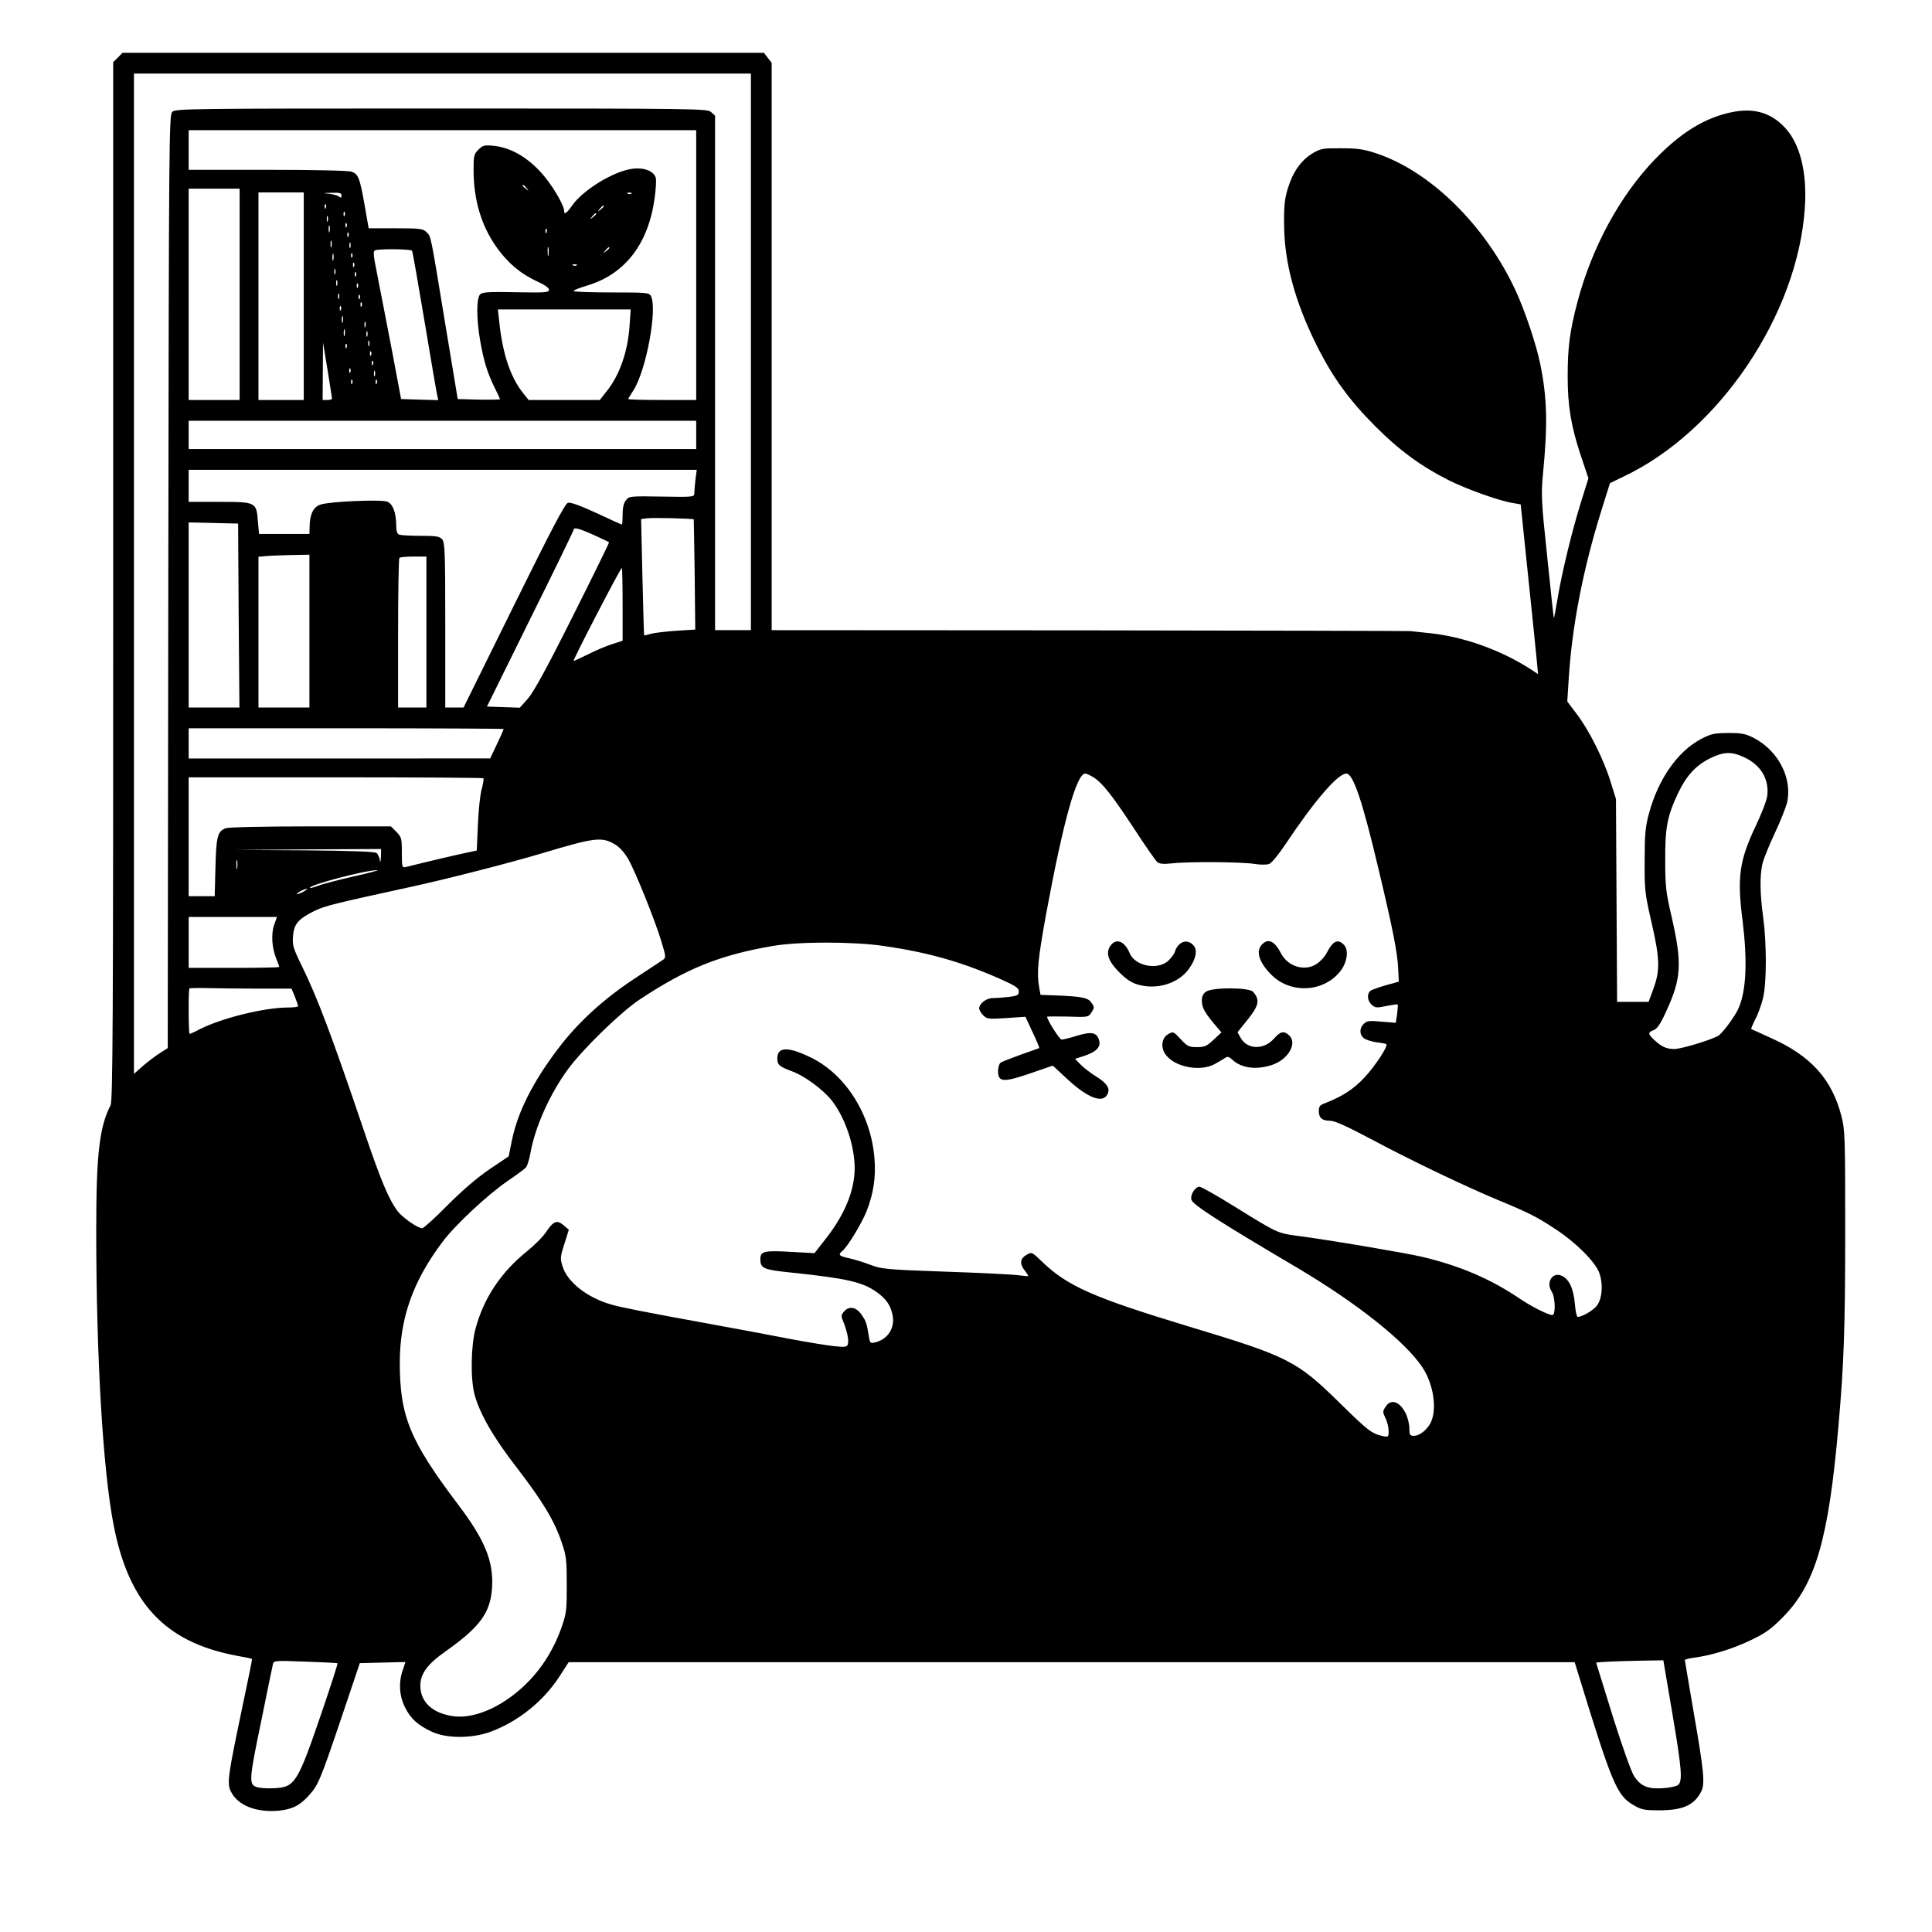<svg xmlns="http://www.w3.org/2000/svg" width="1365.333" height="1365.333" preserveAspectRatio="xMidYMid meet" version="1.0" viewBox="0 0 1024 1024"><g fill="#000" stroke="none"><path d="M62.5 30.5 60 32.9V308c0 233.4-.2 275.5-1.4 277.8-5.9 11.5-7.6 25.9-7.6 66.2 0 66.9 3.5 126.4 9.1 155.7 8 42 27.2 62.6 65 69.8 4.5.8 8.4 1.6 8.5 1.8.1.1-2.2 11.7-5.2 25.7-7.5 35.8-8.2 40.2-6.1 44.4 3.5 7.4 13.3 11.4 25.5 10.3 7.1-.7 11.4-2.9 16.1-8.3 4.8-5.4 5.9-8 16.7-39.9l10.1-30 12.1-.3 12.1-.3-1.4 4.2c-2.3 6.5-1.9 13.7 1.1 19.7 3 6.1 6.8 9.6 14.4 13.1 7.7 3.6 21.4 3.6 31.2-.1 14.6-5.5 27.7-16 36.3-29.2l4.9-7.6h533.2l1.8 5.8c18 58.7 20.5 64.7 29.3 69.9 4.3 2.5 5.7 2.8 13.8 2.8 12.4 0 18.5-2.7 22.2-10 2.1-4 1.4-10.9-4.2-43-2.4-14.3-4.5-26.3-4.5-26.6 0-.4 2.2-.9 4.9-1.3 9.3-1.2 20.6-4.7 30.1-9.3 7.8-3.7 10.8-5.9 17-12.2 17.2-17.4 24.2-41.2 29.4-101.1 2.9-32.9 3.6-51.5 3.6-104.1 0-49.1-.1-53.1-2-60.3-5-19.6-16.3-32.1-37.5-41.5-5.5-2.5-10.1-4.6-10.3-4.7s.8-2.5 2.2-5.3c1.5-2.8 3.3-7.9 4.1-11.3 1.9-8.1 1.9-28.9 0-42.8-1.7-12.4-1.8-21.8-.4-28 .5-2.4 3.4-9.6 6.4-16 3-6.3 5.9-13.7 6.6-16.3 3.1-12.8-4.3-27.6-17.4-34.5-4.5-2.3-6.4-2.7-13.7-2.7-7.7.1-9.1.4-14.8 3.4-12.3 6.7-22.5 21.4-27.3 39.6-1.8 6.6-2.2 11-2.2 24.5-.1 15.6.1 17.4 3.6 32.7 4.5 19.5 4.6 25.6 1.1 35.2l-2.6 7.1h-16.7l-.3-53.8-.3-53.7-2.8-9c-3.5-11.6-11.3-27.2-17.8-35.8l-5.2-6.9.7-11.1c1.7-28.5 7.6-58.8 17.3-89.9l4.6-14.7 7.4-3.6c50.5-23.9 92.2-85.9 95.9-142.3 1.3-18.7-2.5-34-10.5-42.5-7.4-8-16.6-10.7-28.4-8.2-14.3 3-26.9 10.8-40.7 25.1-18.5 19.3-33.2 46.4-40.9 75.4-4.1 15.5-5.2 24.1-5.2 39.5 0 15.8 1.8 26.5 7 42.1l4 11.9L838 266c-4.7 14.9-10.2 37.6-12.5 51.5-.9 5.5-1.8 10.1-1.9 10.2s-1.7-14.4-3.5-32.2c-3.2-30.1-3.3-33.3-2.3-44.2 2.6-26.3 2.2-40.5-1.4-58.2-2-10.1-8.2-28.6-13.1-39.1-16-34.5-45.1-63.2-73.8-72.7-6.5-2.2-9.9-2.7-18.5-2.7-9.7-.1-10.9.1-15.2 2.6-6 3.6-10.4 9.6-13.1 18.3-1.8 5.7-2.2 9.3-2.1 19.5.1 20 5.7 40.7 17 63.5C706.1 199.7 715 212 729 226c12.4 12.5 24.3 21.2 38.6 28.4 9.5 4.8 27.1 11.1 34.2 12.2 2.3.4 4.2.7 4.2.8 0 0 1.8 17 3.9 37.6 2.2 20.6 4.2 40.8 4.6 44.9l.7 7.4-3.3-2.2c-16.6-10.8-37-18-55.9-19.7-3-.3-6.8-.7-8.5-.9-1.6-.1-78.5-.3-170.7-.4L409 334V33.3l-2.1-2.7-2-2.6h-340zm335.5 156V334h-19V61.3l-2.1-1.9c-2.1-1.8-5.9-1.9-143-1.9-133.9 0-140.9.1-142.6 1.8s-1.8 13.2-2.1 249l-.3 247.2-4.2 2.7c-2.4 1.5-6.4 4.6-9 6.8l-4.7 4.2V39h327zm-29-46V212h-18c-9.9 0-18-.2-18-.5s1.2-2.3 2.6-4.4c6.8-10.3 13-43.4 9.4-50.2-1-1.8-2.3-1.9-21-1.9-11 0-20-.3-20-.8 0-.4 3.3-1.7 7.4-2.9 20-6.1 32.3-22.1 35.6-46.5.6-4.5.9-9.2.6-10.4-.9-3.6-6-5.7-12-5-10 1.1-26.6 11.2-32.4 19.6-2.7 3.9-4.2 5-4.2 2.9 0-3.4-6.9-14.8-12.7-21-7.6-8.1-16-12.7-24.5-13.6-5.1-.5-5.9-.3-8.2 2-2.4 2.4-2.6 3.3-2.6 10.6 0 15.9 4 29.5 12.1 41 5.8 8.3 12.9 14.3 21.7 18.3 3.8 1.7 6.2 3.4 6.2 4.4 0 1.4-2 1.6-17.4 1.3-13.5-.3-17.7-.1-19 1-2.1 1.8-2.2 12.6-.1 24.7 1.9 10.8 3.8 17 7.6 24.7 1.6 3.2 2.9 6 2.9 6.3 0 .2-5 .3-11.2.2l-11.2-.3-6.8-41c-7.8-47.5-7.3-45-9.8-47.5-1.8-1.8-3.4-2-16.3-2h-14.3l-2.2-12.6c-2.5-14.1-3.3-16.1-6.8-17.4-1.5-.6-20.3-1-44.5-1H100V69h269zm-89.9-40.8c1.3 1.6 1.2 1.7-.3.4-1-.7-1.8-1.5-1.8-1.7 0-.8.8-.3 2.1 1.3M127 156v56h-27V100h27zm34 1v55h-24V102h24zm20-53.4c0 1.2-.3 1.4-1.3.6-.7-.6-3-1.2-5.2-1.5-3.6-.3-3.5-.4 1.3-.5 4.2-.2 5.2.1 5.2 1.4m153.7-1c-.3.3-1.2.4-1.9.1-.8-.3-.5-.6.6-.6 1.1-.1 1.7.2 1.3.5m-162 7.6c-.3.8-.6.5-.6-.6-.1-1.1.2-1.7.5-1.3.3.3.4 1.2.1 1.9m147.3-.8c0 .2-.8 1-1.7 1.7-1.6 1.3-1.7 1.2-.4-.4s2.1-2.1 2.1-1.3m-137.3 4.8c-.3.8-.6.5-.6-.6-.1-1.1.2-1.7.5-1.3.3.3.4 1.2.1 1.9m133.3-.8c0 .2-.8 1-1.7 1.7-1.6 1.3-1.7 1.2-.4-.4s2.1-2.1 2.1-1.3m-142.3 3.8c-.3.7-.5.2-.5-1.2s.2-1.9.5-1.3c.2.7.2 1.9 0 2.5m10 3c-.3.8-.6.5-.6-.6-.1-1.1.2-1.7.5-1.3.3.3.4 1.2.1 1.9m-9 2.5c-.3 1-.5.4-.5-1.2 0-1.7.2-2.4.5-1.8.2.7.2 2.1 0 3m115 .5c-.3.8-.6.5-.6-.6-.1-1.1.2-1.7.5-1.3.3.3.4 1.2.1 1.9m-105 2c-.3.8-.6.5-.6-.6-.1-1.1.2-1.7.5-1.3.3.3.4 1.2.1 1.9m-9 5.5c-.3 1-.5.4-.5-1.2 0-1.7.2-2.4.5-1.8.2.7.2 2.1 0 3m10 .5c-.3.7-.5.2-.5-1.2s.2-1.9.5-1.3c.2.7.2 1.9 0 2.5m105 4c-.2 1.3-.4.5-.4-1.7-.1-2.2.1-3.2.4-2.3.2 1 .2 2.8 0 4m32.3-3.8c0 .2-.8 1-1.7 1.7-1.6 1.3-1.7 1.2-.4-.4s2.1-2.1 2.1-1.3m-104.6 1.5c.3.4 3.2 17 6.5 36.7s6.3 37.4 6.7 39.2l.7 3.3-9.8-.3-9.9-.3-4.8-25.5c-2.7-14-6.1-31.7-7.6-39.2-2.4-12-2.6-13.8-1.2-14.2 2.9-.8 18.9-.6 19.4.3m-41.7 4.8c-.3 1-.5.4-.5-1.2 0-1.7.2-2.4.5-1.8.2.7.2 2.1 0 3m10-1.5c-.3.8-.6.5-.6-.6-.1-1.1.2-1.7.5-1.3.3.3.4 1.2.1 1.9m1 5c-.3.8-.6.5-.6-.6-.1-1.1.2-1.7.5-1.3.3.3.4 1.2.1 1.9m118-.6c-.3.3-1.2.4-1.9.1-.8-.3-.5-.6.6-.6 1.1-.1 1.7.2 1.3.5m-128 4.6c-.3.7-.5.2-.5-1.2s.2-1.9.5-1.3c.2.7.2 1.9 0 2.5m11 1c-.3.8-.6.5-.6-.6-.1-1.1.2-1.7.5-1.3.3.3.4 1.2.1 1.9m-10 5c-.3.7-.5.2-.5-1.2s.2-1.9.5-1.3c.2.7.2 1.9 0 2.5m11 1c-.3.8-.6.5-.6-.6-.1-1.1.2-1.7.5-1.3.3.3.4 1.2.1 1.9m-10 6c-.3.7-.5.2-.5-1.2s.2-1.9.5-1.3c.2.7.2 1.9 0 2.5m11 0c-.3.8-.6.5-.6-.6-.1-1.1.2-1.7.5-1.3.3.3.4 1.2.1 1.9m1 4c-.3.8-.6.5-.6-.6-.1-1.1.2-1.7.5-1.3.3.3.4 1.2.1 1.9m-11 2c-.3.8-.6.5-.6-.6-.1-1.1.2-1.7.5-1.3.3.3.4 1.2.1 1.9m153 8.5c-.9 13.7-5.4 26.5-12.4 35l-3.4 4.3h-37.7l-3.1-3.9c-6.6-8.3-10.8-21-12.5-37.9l-.7-6.2h70.4zm-152-2c-.3 1-.5.4-.5-1.2 0-1.7.2-2.4.5-1.8.2.7.2 2.1 0 3m12 2.5c-.3.7-.5.2-.5-1.2s.2-1.9.5-1.3c.2.7.2 1.9 0 2.5m-11 4.5c-.3 1-.5.4-.5-1.2 0-1.7.2-2.4.5-1.8.2.7.2 2.1 0 3m12 .5c-.3.7-.5.2-.5-1.2s.2-1.9.5-1.3c.2.7.2 1.9 0 2.5m1 5c-.3.7-.5.2-.5-1.2s.2-1.9.5-1.3c.2.7.2 1.9 0 2.5m-19.7 28c0 .5-1.1.8-2.5.8H171l.1-15.3.1-15.2 2.4 14.5c1.3 8 2.3 14.8 2.4 15.2m7.7-27c-.3.8-.6.5-.6-.6-.1-1.1.2-1.7.5-1.3.3.3.4 1.2.1 1.9m13 4c-.3.8-.6.5-.6-.6-.1-1.1.2-1.7.5-1.3.3.3.4 1.2.1 1.9m1 5c-.3.8-.6.5-.6-.6-.1-1.1.2-1.7.5-1.3.3.3.4 1.2.1 1.9m-12 4c-.3.8-.6.5-.6-.6-.1-1.1.2-1.7.5-1.3.3.3.4 1.2.1 1.9m13 2c-.3.7-.5.2-.5-1.2s.2-1.9.5-1.3c.2.7.2 1.9 0 2.5m-12 4c-.3.8-.6.5-.6-.6-.1-1.1.2-1.7.5-1.3.3.3.4 1.2.1 1.9m13 0c-.3.8-.6.5-.6-.6-.1-1.1.2-1.7.5-1.3.3.3.4 1.2.1 1.9M369 230.5v7.5H100v-15h269zm-.4 23.7c-.3 2.9-.6 6.2-.6 7.3 0 1.9-.6 2-17.2 1.7-16.7-.3-17.4-.2-19 1.9q-1.8 2.1-1.8 7.5c0 3-.2 5.4-.4 5.4-.3 0-6.3-2.7-13.5-6.1-9-4.1-13.7-5.8-15.1-5.4-1.6.5-8.9 14.5-28.7 54.6L245.7 375H236v-43.7c0-39.2-.2-43.8-1.7-45.5-1.3-1.5-3.2-1.8-11.4-1.8-5.3 0-10.4-.3-11.3-.6-1.1-.4-1.6-1.9-1.6-4.8 0-6.9-1.8-11.6-4.8-12.7-3.3-1.3-30.3-.1-35.2 1.5-3.9 1.2-5.8 5.1-5.9 11.8l-.1 3.8h-26.7l-.6-6.5c-.8-10.4-.9-10.5-20.4-10.5H100v-17h269.3zm-.9 21.1c0 .1.3 13.3.5 29.3l.3 29.1-10 .6c-5.5.4-11.5 1.1-13.4 1.6-1.9.6-3.6 1-3.7.8-.1-.1-.5-14-.9-30.9l-.7-30.7 3.4-.4c2.8-.4 24 .1 24.5.6m-241.2 50.9.4 48.8H100v-98.1l13.1.3 13.1.3zm188.1-42.7c4.3 2 8 3.7 8.2 3.9s-8.5 17.9-19.2 39.2c-14 28-20.8 40.2-23.8 43.7l-4.3 4.8-8.7-.3-8.7-.3 22.9-46.4c12.7-25.5 23-46.8 23-47.2 0-1.6 2.8-.9 10.6 2.6m-150.6 51V375h-27v-79.9l3.3-.3c1.7-.2 7.8-.5 13.5-.6l10.2-.2zm62 .5v40h-15v-39.3c0-21.7.3-39.7.7-40 .3-.4 3.7-.7 7.5-.7h6.8zm104-14.7v19.3l-5.5 1.8c-3 .9-8.9 3.4-13 5.5-4.1 2-7.5 3.6-7.5 3.4 0-1.3 24.9-49.3 25.6-49.3.2 0 .4 8.7.4 19.3m-63 66.1c0 .2-1.6 3.8-3.6 8l-3.6 7.6H100v-16h83.5c45.9 0 83.5.2 83.5.4m657.5 15c8.7 4 13.2 11.5 12.2 20.2-.2 2.4-3 9.6-6.1 16.1-8.7 18.4-10 27.1-7 50.3 2.6 21.2 2 36.6-2 46.1-1.6 3.9-7.9 12.6-10.5 14.6-2.5 2-19.8 7.3-23.7 7.3-4.1 0-6.8-1.2-10.6-4.8-3.4-3.2-3.5-4-.3-5.2 1.8-.7 3.6-3.3 6.5-9.7 8.2-17.7 8.7-25.6 2.9-50.8-2.9-12.4-3.3-15.7-3.3-29.5-.1-17.4 1.1-23.5 6.8-35.6 4.4-9.2 9.3-14.6 16.8-18.4 7.3-3.6 11.6-3.8 18.3-.6M579.6 412c4.7 3 9.7 9.3 21.7 27.5 5.7 8.8 11.2 16.7 12.1 17.4 1.2 1 3.2 1.2 7.7.7 8.6-1 37.3-.8 43.9.3 3 .5 6.5.5 7.7 0 1.2-.4 5-5 8.4-10.1 15.6-23.4 28-37.8 32.5-37.8 3.6 0 8.5 14.5 16.9 50 7.6 31.8 10.3 45.3 10.6 53.9l.3 6.4-6.9 1.9c-3.8 1.1-7.5 2.4-8.2 3-1.9 1.6-1.6 5.3.7 7.3 1.9 1.7 2.7 1.8 7.7.7 3.1-.6 5.8-1 6.1-.8.2.2 0 2.5-.3 5.1l-.7 4.6-7.5-.6c-6.3-.6-7.7-.5-9.3 1-2.5 2.2-2.6 5.7-.2 7.7.9.8 3.9 1.8 6.6 2.2 2.7.3 5.1.8 5.4 1 1 1.1-5.9 11.6-11.6 17.7-5.9 6.3-11.8 10.1-21.4 13.8-2.2.8-2.8 1.7-2.8 3.9 0 3.7 1.7 5.2 5.9 5.2 2.5 0 8.7 2.8 22.1 9.9 20.9 11.2 51.1 25.6 68.1 32.6 15 6.2 19.8 8.6 29.7 15.2 10.5 6.9 20.6 17 22.8 22.8 2.3 6.2 1.6 14.6-1.7 18.1-2.2 2.4-7.6 5.4-9.7 5.4-.5 0-1.2-3.2-1.5-7.1-.7-7.8-2.9-12.7-6.7-14.6-5-2.5-8.8 3.3-5.6 8.2 2 3 2.2 12.5.4 12.5-2.2 0-11.5-4.7-17.6-8.9-15.1-10.2-31.6-17.3-51.6-22-8.5-2-49-8.9-66.1-11.1-10.5-1.4-10.7-1.6-33-15.4-9.3-5.8-17.8-10.6-18.7-10.6-2.4 0-5.1 4.4-4.3 6.9.8 2.7 14.3 11.4 56.5 36.3 31.5 18.7 56.9 38.9 65.9 52.5 5.7 8.6 7.8 21.3 4.7 28.7-1.7 4-6 7.6-9.2 7.6-2.1 0-2.4-.5-2.4-4 0-2.3-.9-5.8-2-8-3.2-6.3-7.8-7.8-10.6-3.4-1.6 2.4-1.6 2.8-.1 6 1 1.9 1.7 5 1.7 6.8 0 3.3-.1 3.4-3.3 2.7-5.7-1.3-7.9-3-23.2-18.1-22.2-21.7-26.8-24.1-79.3-39.9-51.1-15.5-64.4-21.4-78-34.5-5.2-5-5.3-5.1-8-3.6-3.5 2-3.9 4.6-1.3 8.1 1.2 1.5 2.1 3 2.1 3.2s-2.4 0-5.2-.4c-2.9-.4-20.4-1.3-38.8-1.9-31.3-1.1-33.9-1.4-39.6-3.6-3.4-1.3-8.5-2.9-11.3-3.5-5.4-1.1-6.1-1.9-3.6-3.9 2.8-2.3 10.2-14.5 12.8-21 3.7-9.4 5-18.1 4.2-27.9-1.8-23.2-15.1-44.4-33.5-53.5-12.3-6-18-5.9-18 .4 0 3.4 1 4.3 8 6.9 6.7 2.5 16.2 9.6 20.8 15.3 7.1 9.1 12.1 23.7 12.2 35.8 0 11.8-5.1 24.5-15.2 37.4l-6.1 7.8-12.8-.7c-13.9-.8-15.9-.3-15.9 3.9 0 4.9 1.7 5.6 16.5 7.1 29.5 3.1 37.8 5 45.4 10.5 4.8 3.5 7 6.7 8.1 11.6 1.6 7-2.3 13.3-9.2 14.9-2.5.6-2.7.4-3.3-3.2-1.1-7-1.4-7.9-3.8-11.4-2.8-4.1-6.5-4.9-9.2-1.9-1.7 1.9-1.8 2.5-.6 5.3 2.1 5.2 3.1 10.1 2.5 12.1-.5 1.6-1.3 1.7-7.3 1.1-3.6-.4-13.6-2-22.1-3.6-8.5-1.7-26.5-5-40-7.5-39.5-7.2-50.6-9.4-56.2-11-12.9-3.8-23.2-12-25.7-20.4-1.3-4.2-1.2-4.9 1.7-13.8l1.7-5.4-2.8-2.4c-3.5-3-5.4-2.2-9.4 3.8-1.5 2.3-6.1 6.9-10.2 10.2-13.6 11-22.6 24.5-27 40.6-2.5 9.1-2.8 26.6-.6 35 2.6 10 10 22.9 22.5 39 13.6 17.7 19.9 28.1 23.7 39.5 2.5 7.2 2.7 9.4 2.7 22.5 0 13.7-.1 15-3 23.2-4.3 11.9-11 22.3-19.9 30.6-11.9 11.1-25.9 17.1-36.7 15.9-11.3-1.4-18-7.4-18-16.3 0-6.3 3.8-11.4 13.3-18.1 18.3-12.9 23.8-20.5 24.7-33.6.9-14.1-3.7-25.4-18.1-44.4-25.6-33.9-30.8-46.8-30.8-75.3.1-23.5 7-43 22.6-63.7 6.5-8.8 23.8-24.9 34.2-32.1 4.9-3.3 9.5-6.7 10.1-7.5.7-.8 1.7-4.1 2.3-7.3 2.4-14 10.5-31.9 20.1-44.9 7.9-10.7 28.1-30.3 37.8-36.7 24.9-16.5 42.5-23.6 70.5-28.4 13.7-2.4 42.7-2.4 59 0 22.9 3.3 40.8 8.3 60.8 17.1 9 4 10.7 5.1 10.7 7s-.7 2.3-5.2 2.9c-2.9.3-6.8.6-8.5.6-3.5 0-7.3 2.9-7.3 5.5 0 .8 1 2.5 2.1 3.6 2 2 2.8 2.1 12.3 1.5l10.1-.7 3.8 8.2c2.1 4.4 3.7 8.2 3.5 8.4-.2.1-4.6 1.7-9.8 3.5-5.2 1.9-10.1 3.8-10.7 4.3-.7.5-1.3 2.5-1.3 4.3 0 6 2.7 6.2 16.8 1.4l12.2-4.2 6.8 6.3c11.2 10.6 19.5 14 22.1 9 1.7-3.1 0-5.8-5.7-9.4-3.2-2-7-4.9-8.5-6.5l-2.9-3 5-1.6c6.2-2.1 8.7-4.6 7.8-8-1.1-4.4-3.9-5-11.6-2.7-3.7 1.2-7.5 2.1-8.3 2.1-1.1 0-7.7-10.4-7.7-12.1 0-.2 4.9-.2 10.9-.1 10.8.4 11 .3 12.6-2.2 1.6-2.4 1.6-2.8.1-5-1.8-2.8-4.8-3.4-18.6-4l-8.5-.3-.7-3.9c-1.4-7.8-.7-14.8 3.7-39.1 9-48.7 16.1-74.3 20.7-74.3.6 0 2.6.9 4.4 2m-323.4.5c.3.3-.1 2.9-.9 5.8-.8 2.8-1.7 11.3-2 18.8l-.6 13.7-5.1 1.1c-4.2.8-22.8 5.2-32.3 7.6-2.2.5-2.3.3-2.3-7.6 0-7.6-.2-8.2-2.9-11l-2.9-2.9h-42.6c-24.5 0-43.5.4-45 1-4.3 1.6-5 4.4-5.4 20.7l-.4 15.3H100v-63h77.8c42.8 0 78.1.2 78.4.5m69.3 34.8c2.6 1.4 5.2 4.2 7.3 7.7 3.7 6.3 14.4 32.7 17.9 44.5 2.3 7.6 2.3 8.1.6 9.3-1 .7-7.9 5.2-15.3 10.1-16.1 10.6-30 23.3-40.4 37.2-13.3 17.6-21.2 33.3-24.3 48.4l-1.7 8.4-10.1 6.8c-6.5 4.4-14.2 11-22.2 19-6.7 6.8-12.8 12.3-13.5 12.3-2.4 0-10.4-5.6-13.1-9.1-4.8-6.5-8.9-16.4-17.7-42.3-16.8-49.7-24.9-71.2-33-87.6-4.6-9.4-5.1-11-4.7-15.8.5-6.4 2.7-9.1 11.2-13.3 5.7-2.8 10.3-3.9 52-13 18-3.9 52.1-12.6 70-18 26.4-7.9 30.4-8.4 37-4.6m-123.6 6.9c-.2 2.9-.3 3.4-.6 1.6-.2-1.4-1-3.1-1.7-3.7-.8-.7-14-1.2-38.2-1.4l-36.9-.2 38.8-.3 38.7-.2zm-76.2 6c-.2 1.3-.4.5-.4-1.7-.1-2.2.1-3.2.4-2.3.2 1 .2 2.8 0 4m61.8 4.3c-8.2 1.9-16.8 4.1-18.9 5-2.2.8-4.1 1.3-4.3 1.1-1.3-1.3 29.2-9.4 35.7-9.4 1.4-.1-4.2 1.5-12.5 3.3m-26.5 8c-1.4.8-2.9 1.4-3.5 1.4-.5 0 .1-.6 1.5-1.4s3-1.4 3.5-1.4c.6 0-.1.6-1.5 1.4m-15.7 17.7c-1.7 4.9-1.2 12.4 1.2 18.1.8 2 1.5 3.9 1.5 4.2s-10.8.5-24 .5h-24v-27h46.8zm-8.8 33.8h18l1.8 4.3c.9 2.3 1.7 4.6 1.7 5s-2.4.7-5.2.7c-12.6 0-34.9 5.5-46.7 11.4-2.8 1.5-5.3 2.6-5.6 2.6-.6 0-.7-23.5-.1-24.1.2-.2 4.4-.3 9.3-.2 4.8.1 16.9.3 26.8.3m42.4 357.6c.2.2-3.4 11.3-7.9 24.6-13.4 39.2-14.5 41-25.8 41.6-3.7.2-7.9-.1-9.4-.7-3.9-1.5-3.8-3.9 2.8-35.6 3-14.8 5.7-28 6-29.2.4-2.2.5-2.2 17.2-1.6 9.2.3 16.9.7 17.1.9m707.4 26.1c5.1 30.1 5.6 36.3 3.1 38.4-.9.7-4.6 1.5-8.2 1.7-7.8.5-11.5-1-15.1-6.4-1.3-1.9-6.4-16-11.3-31.7-4.8-15.5-8.8-28.3-8.8-28.4 0-.4 11.9-.9 24.1-1.1l11.5-.2z"/><path d="M588.4 501.5c-2.5 3.8-.9 8.1 5 14 3.6 3.6 6.5 5.5 9.9 6.4 10.1 2.9 21.6-.8 27-8.6 3.7-5.3 4.5-9.8 2.2-12.3-3.3-3.7-8.2-1.9-9.9 3.7-.4 1.2-2.1 3.4-3.7 4.8-5.8 4.8-17.3 2.4-20.1-4.2-2.8-6.7-7.4-8.3-10.4-3.8m80.3-.7c-3.2 3.5-1.3 9.4 5.2 15.9 10.3 10.3 28 9.2 36.7-2.2 3.4-4.5 4.3-10.8 1.9-13.5-3.3-3.7-6-2.4-9.4 4.2-.9 1.8-3.2 4.3-5.1 5.6-6.3 4.3-15.4 1.6-19.1-5.6-3.4-6.6-6.9-8.1-10.2-4.4m-29.5 24.8c-1.4 1-2.2 2.5-2.2 4.5 0 3.8 1.2 6.1 6.3 12.3l4.1 4.8-4.2 3.9c-3.6 3.4-4.7 3.9-8.8 3.9-4.2 0-5.1-.4-8.6-4.2-3.8-4.1-4-4.2-6.6-2.7-3.6 2-4.2 7.4-1.2 11.1 5 6.5 18.2 8.9 25.8 4.8 2-1.1 4.5-2.6 5.4-3.2 1.4-1 2.1-.8 4 .9 4.8 4.5 12.8 5.5 21.1 2.7 8.6-2.9 13.5-11.6 8.9-15.7-2.7-2.5-4.5-2.1-7.9 1.7-5.3 6.1-14 6-17.6-.1l-1.8-3.2 4.6-5.7c6.8-8.4 7.5-11.2 3.7-15.7-2.1-2.4-21.6-2.5-25-.1"/></g></svg>